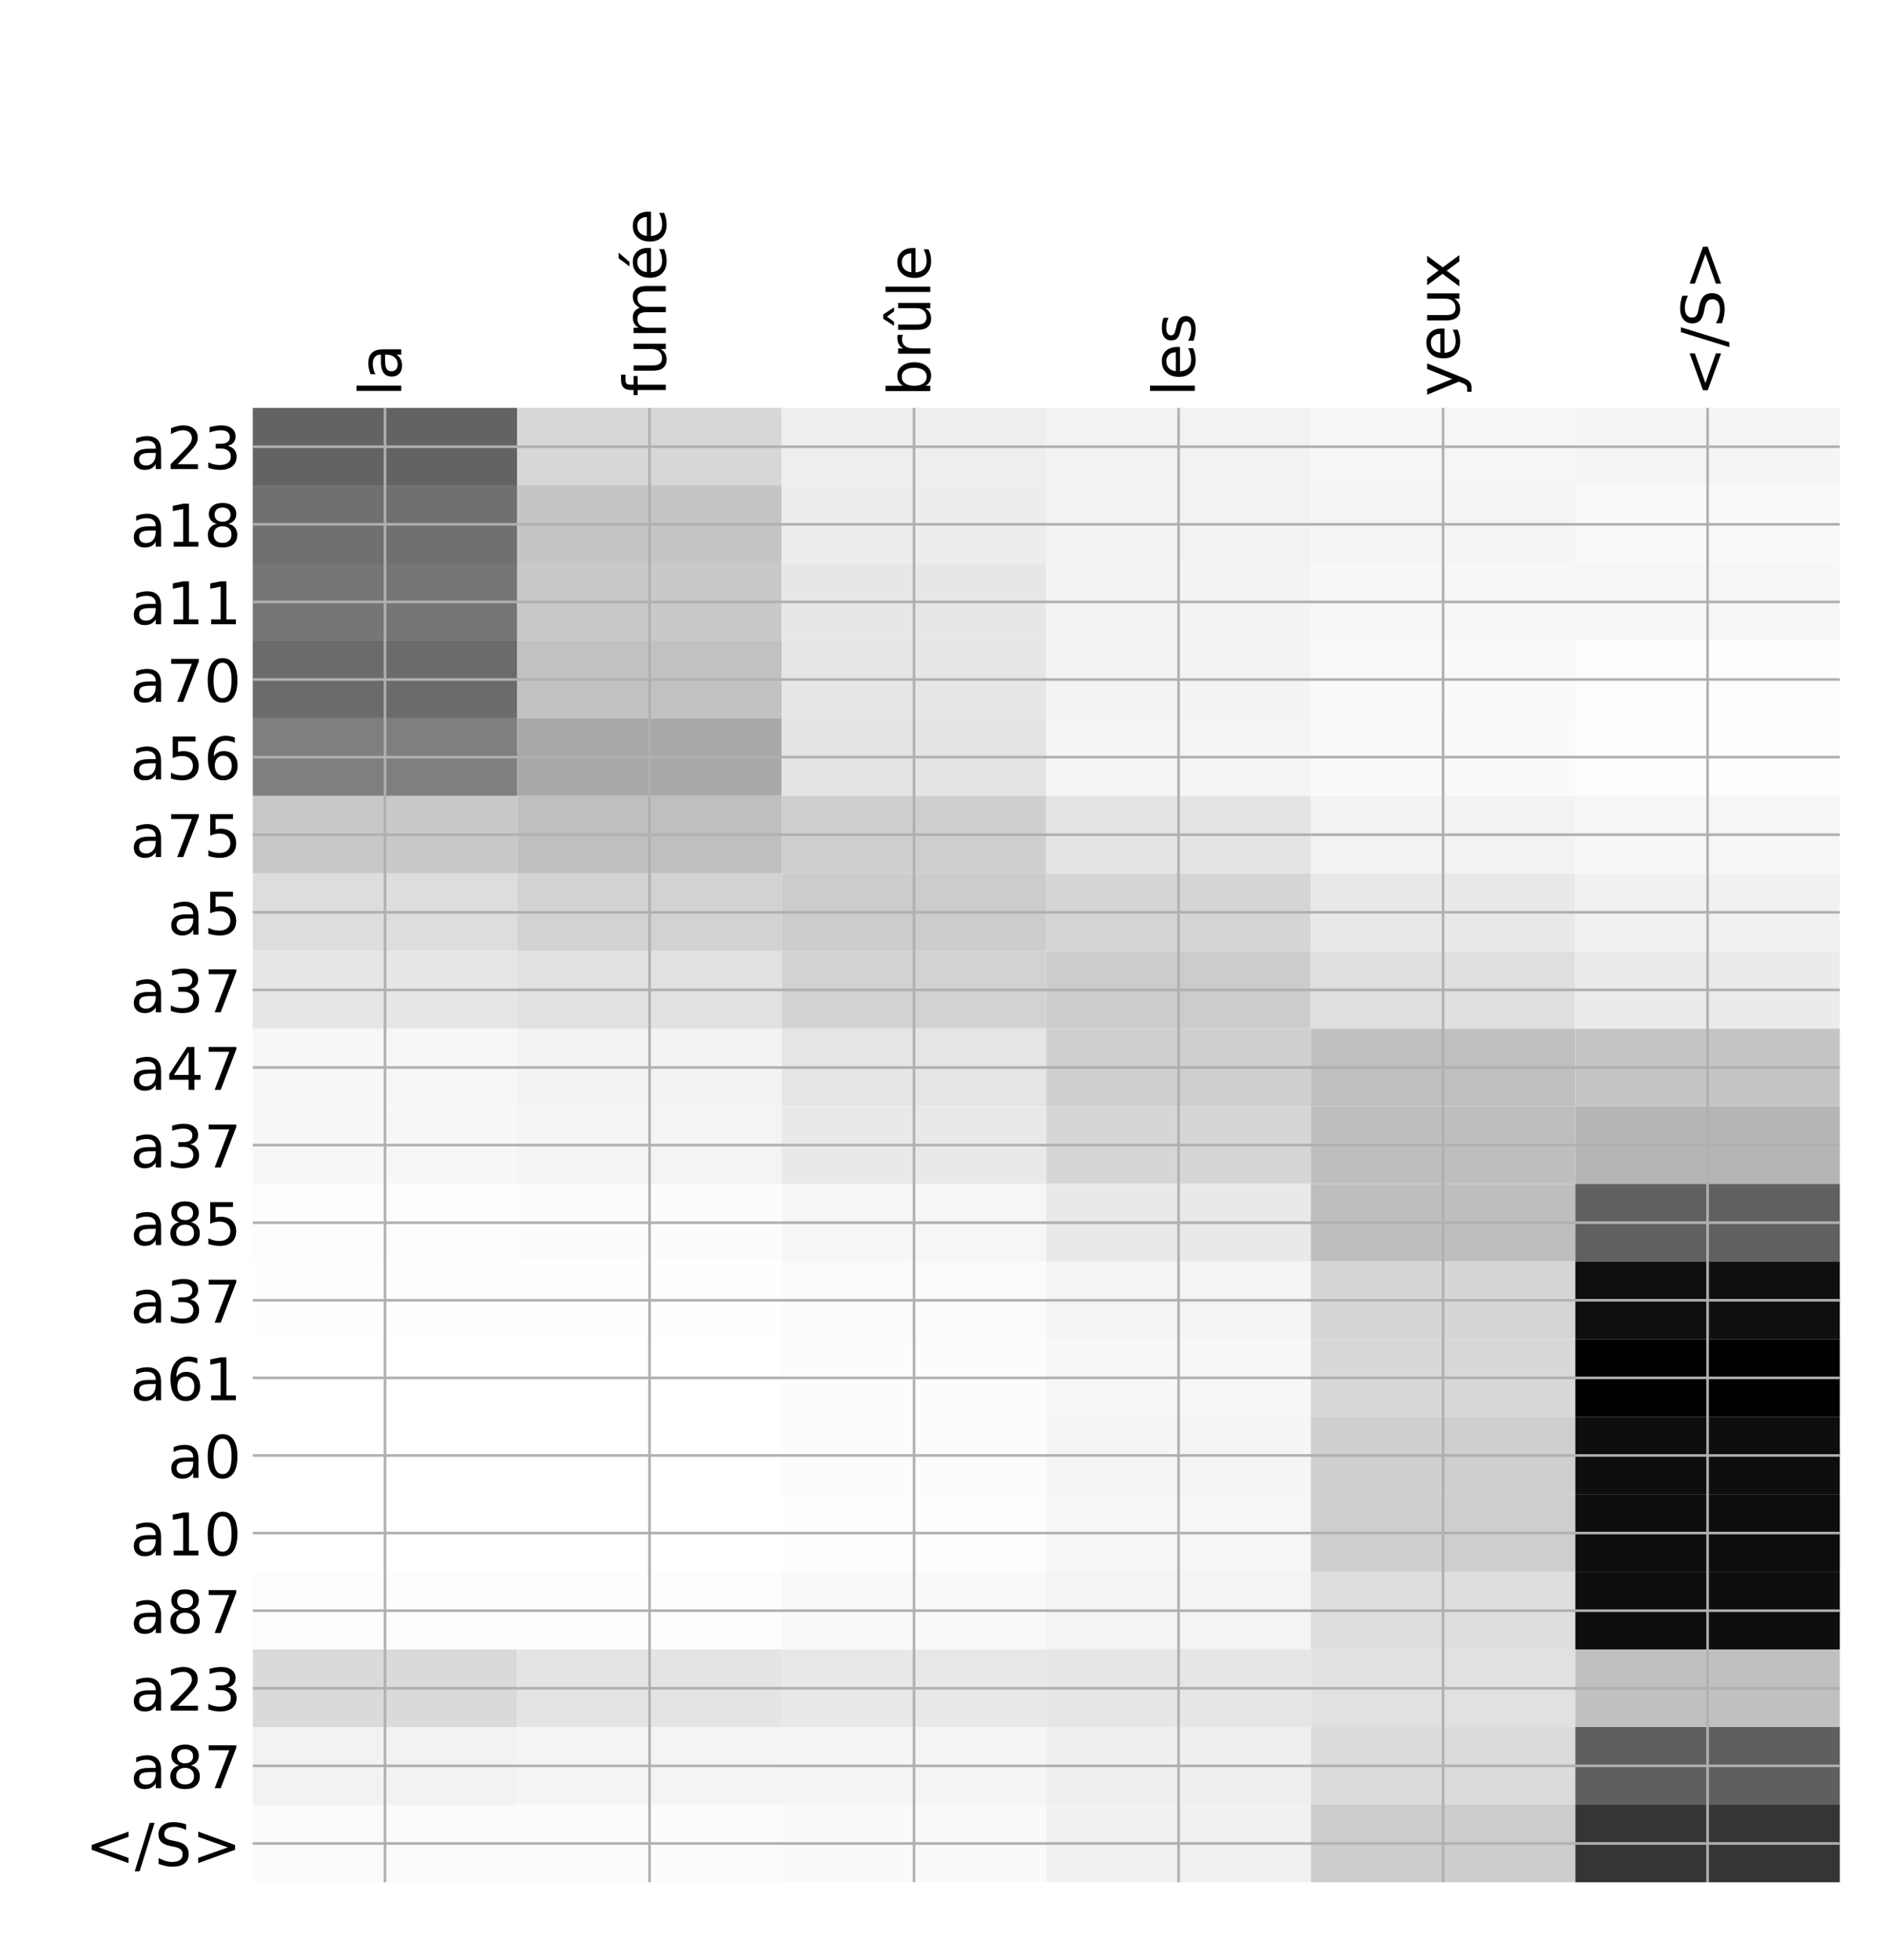 <?xml version="1.0" encoding="utf-8" standalone="no"?>
<!DOCTYPE svg PUBLIC "-//W3C//DTD SVG 1.1//EN"
  "http://www.w3.org/Graphics/SVG/1.1/DTD/svg11.dtd">
<!-- Created with matplotlib (http://matplotlib.org/) -->
<svg height="599pt" version="1.1" viewBox="0 0 576 599" width="576pt" xmlns="http://www.w3.org/2000/svg" xmlns:xlink="http://www.w3.org/1999/xlink">
 <defs>
  <style type="text/css">
*{stroke-linecap:butt;stroke-linejoin:round;}
  </style>
 </defs>
 <g id="figure_1">
  <g id="patch_1">
   <path d="M 0 600 
L 576 600 
L 576 0 
L 0 0 
z
" style="fill:#ffffff;"/>
  </g>
  <g id="axes_1">
   <g id="PolyCollection_1">
    <path clip-path="url(#pf10aac9d7b)" d="M 77.275 124.67 
L 77.275 148.387 
L 158.146 148.387 
L 158.146 124.67 
L 77.275 124.67 
z
" style="fill:#636363;"/>
    <path clip-path="url(#pf10aac9d7b)" d="M 158.146 124.67 
L 158.146 148.387 
L 239.017 148.387 
L 239.017 124.67 
L 158.146 124.67 
z
" style="fill:#d7d7d7;"/>
    <path clip-path="url(#pf10aac9d7b)" d="M 239.017 124.67 
L 239.017 148.387 
L 319.887 148.387 
L 319.887 124.67 
L 239.017 124.67 
z
" style="fill:#eeeeee;"/>
    <path clip-path="url(#pf10aac9d7b)" d="M 319.887 124.67 
L 319.887 148.387 
L 400.758 148.387 
L 400.758 124.67 
L 319.887 124.67 
z
" style="fill:#f2f2f2;"/>
    <path clip-path="url(#pf10aac9d7b)" d="M 400.758 124.67 
L 400.758 148.387 
L 481.629 148.387 
L 481.629 124.67 
L 400.758 124.67 
z
" style="fill:#f6f6f6;"/>
    <path clip-path="url(#pf10aac9d7b)" d="M 481.629 124.67 
L 481.629 148.387 
L 562.5 148.387 
L 562.5 124.67 
L 481.629 124.67 
z
" style="fill:#f5f5f5;"/>
    <path clip-path="url(#pf10aac9d7b)" d="M 77.275 148.387 
L 77.275 172.103 
L 158.146 172.103 
L 158.146 148.387 
L 77.275 148.387 
z
" style="fill:#707070;"/>
    <path clip-path="url(#pf10aac9d7b)" d="M 158.146 148.387 
L 158.146 172.103 
L 239.017 172.103 
L 239.017 148.387 
L 158.146 148.387 
z
" style="fill:#c5c5c5;"/>
    <path clip-path="url(#pf10aac9d7b)" d="M 239.017 148.387 
L 239.017 172.103 
L 319.887 172.103 
L 319.887 148.387 
L 239.017 148.387 
z
" style="fill:#ededed;"/>
    <path clip-path="url(#pf10aac9d7b)" d="M 319.887 148.387 
L 319.887 172.103 
L 400.758 172.103 
L 400.758 148.387 
L 319.887 148.387 
z
" style="fill:#f2f2f2;"/>
    <path clip-path="url(#pf10aac9d7b)" d="M 400.758 148.387 
L 400.758 172.103 
L 481.629 172.103 
L 481.629 148.387 
L 400.758 148.387 
z
" style="fill:#f5f5f5;"/>
    <path clip-path="url(#pf10aac9d7b)" d="M 481.629 148.387 
L 481.629 172.103 
L 562.5 172.103 
L 562.5 148.387 
L 481.629 148.387 
z
" style="fill:#f9f9f9;"/>
    <path clip-path="url(#pf10aac9d7b)" d="M 77.275 172.103 
L 77.275 195.82 
L 158.146 195.82 
L 158.146 172.103 
L 77.275 172.103 
z
" style="fill:#767676;"/>
    <path clip-path="url(#pf10aac9d7b)" d="M 158.146 172.103 
L 158.146 195.82 
L 239.017 195.82 
L 239.017 172.103 
L 158.146 172.103 
z
" style="fill:#c9c9c9;"/>
    <path clip-path="url(#pf10aac9d7b)" d="M 239.017 172.103 
L 239.017 195.82 
L 319.887 195.82 
L 319.887 172.103 
L 239.017 172.103 
z
" style="fill:#e7e7e7;"/>
    <path clip-path="url(#pf10aac9d7b)" d="M 319.887 172.103 
L 319.887 195.82 
L 400.758 195.82 
L 400.758 172.103 
L 319.887 172.103 
z
" style="fill:#f3f3f3;"/>
    <path clip-path="url(#pf10aac9d7b)" d="M 400.758 172.103 
L 400.758 195.82 
L 481.629 195.82 
L 481.629 172.103 
L 400.758 172.103 
z
" style="fill:#f7f7f7;"/>
    <path clip-path="url(#pf10aac9d7b)" d="M 481.629 172.103 
L 481.629 195.82 
L 562.5 195.82 
L 562.5 172.103 
L 481.629 172.103 
z
" style="fill:#f7f7f7;"/>
    <path clip-path="url(#pf10aac9d7b)" d="M 77.275 195.82 
L 77.275 219.536 
L 158.146 219.536 
L 158.146 195.82 
L 77.275 195.82 
z
" style="fill:#6b6b6b;"/>
    <path clip-path="url(#pf10aac9d7b)" d="M 158.146 195.82 
L 158.146 219.536 
L 239.017 219.536 
L 239.017 195.82 
L 158.146 195.82 
z
" style="fill:#c1c1c1;"/>
    <path clip-path="url(#pf10aac9d7b)" d="M 239.017 195.82 
L 239.017 219.536 
L 319.887 219.536 
L 319.887 195.82 
L 239.017 195.82 
z
" style="fill:#e6e6e6;"/>
    <path clip-path="url(#pf10aac9d7b)" d="M 319.887 195.82 
L 319.887 219.536 
L 400.758 219.536 
L 400.758 195.82 
L 319.887 195.82 
z
" style="fill:#f3f3f3;"/>
    <path clip-path="url(#pf10aac9d7b)" d="M 400.758 195.82 
L 400.758 219.536 
L 481.629 219.536 
L 481.629 195.82 
L 400.758 195.82 
z
" style="fill:#f9f9f9;"/>
    <path clip-path="url(#pf10aac9d7b)" d="M 481.629 195.82 
L 481.629 219.536 
L 562.5 219.536 
L 562.5 195.82 
L 481.629 195.82 
z
" style="fill:#fdfdfd;"/>
    <path clip-path="url(#pf10aac9d7b)" d="M 77.275 219.536 
L 77.275 243.252 
L 158.146 243.252 
L 158.146 219.536 
L 77.275 219.536 
z
" style="fill:#7f7f7f;"/>
    <path clip-path="url(#pf10aac9d7b)" d="M 158.146 219.536 
L 158.146 243.252 
L 239.017 243.252 
L 239.017 219.536 
L 158.146 219.536 
z
" style="fill:#a9a9a9;"/>
    <path clip-path="url(#pf10aac9d7b)" d="M 239.017 219.536 
L 239.017 243.252 
L 319.887 243.252 
L 319.887 219.536 
L 239.017 219.536 
z
" style="fill:#e4e4e4;"/>
    <path clip-path="url(#pf10aac9d7b)" d="M 319.887 219.536 
L 319.887 243.252 
L 400.758 243.252 
L 400.758 219.536 
L 319.887 219.536 
z
" style="fill:#f5f5f5;"/>
    <path clip-path="url(#pf10aac9d7b)" d="M 400.758 219.536 
L 400.758 243.252 
L 481.629 243.252 
L 481.629 219.536 
L 400.758 219.536 
z
" style="fill:#fafafa;"/>
    <path clip-path="url(#pf10aac9d7b)" d="M 481.629 219.536 
L 481.629 243.252 
L 562.5 243.252 
L 562.5 219.536 
L 481.629 219.536 
z
" style="fill:#fdfdfd;"/>
    <path clip-path="url(#pf10aac9d7b)" d="M 77.275 243.252 
L 77.275 266.969 
L 158.146 266.969 
L 158.146 243.252 
L 77.275 243.252 
z
" style="fill:#c8c8c8;"/>
    <path clip-path="url(#pf10aac9d7b)" d="M 158.146 243.252 
L 158.146 266.969 
L 239.017 266.969 
L 239.017 243.252 
L 158.146 243.252 
z
" style="fill:#bfbfbf;"/>
    <path clip-path="url(#pf10aac9d7b)" d="M 239.017 243.252 
L 239.017 266.969 
L 319.887 266.969 
L 319.887 243.252 
L 239.017 243.252 
z
" style="fill:#cfcfcf;"/>
    <path clip-path="url(#pf10aac9d7b)" d="M 319.887 243.252 
L 319.887 266.969 
L 400.758 266.969 
L 400.758 243.252 
L 319.887 243.252 
z
" style="fill:#e4e4e4;"/>
    <path clip-path="url(#pf10aac9d7b)" d="M 400.758 243.252 
L 400.758 266.969 
L 481.629 266.969 
L 481.629 243.252 
L 400.758 243.252 
z
" style="fill:#f2f2f2;"/>
    <path clip-path="url(#pf10aac9d7b)" d="M 481.629 243.252 
L 481.629 266.969 
L 562.5 266.969 
L 562.5 243.252 
L 481.629 243.252 
z
" style="fill:#f6f6f6;"/>
    <path clip-path="url(#pf10aac9d7b)" d="M 77.275 266.969 
L 77.275 290.685 
L 158.146 290.685 
L 158.146 266.969 
L 77.275 266.969 
z
" style="fill:#dddddd;"/>
    <path clip-path="url(#pf10aac9d7b)" d="M 158.146 266.969 
L 158.146 290.685 
L 239.017 290.685 
L 239.017 266.969 
L 158.146 266.969 
z
" style="fill:#d2d2d2;"/>
    <path clip-path="url(#pf10aac9d7b)" d="M 239.017 266.969 
L 239.017 290.685 
L 319.887 290.685 
L 319.887 266.969 
L 239.017 266.969 
z
" style="fill:#cccccc;"/>
    <path clip-path="url(#pf10aac9d7b)" d="M 319.887 266.969 
L 319.887 290.685 
L 400.758 290.685 
L 400.758 266.969 
L 319.887 266.969 
z
" style="fill:#d5d5d5;"/>
    <path clip-path="url(#pf10aac9d7b)" d="M 400.758 266.969 
L 400.758 290.685 
L 481.629 290.685 
L 481.629 266.969 
L 400.758 266.969 
z
" style="fill:#e9e9e9;"/>
    <path clip-path="url(#pf10aac9d7b)" d="M 481.629 266.969 
L 481.629 290.685 
L 562.5 290.685 
L 562.5 266.969 
L 481.629 266.969 
z
" style="fill:#f1f1f1;"/>
    <path clip-path="url(#pf10aac9d7b)" d="M 77.275 290.685 
L 77.275 314.402 
L 158.146 314.402 
L 158.146 290.685 
L 77.275 290.685 
z
" style="fill:#e6e6e6;"/>
    <path clip-path="url(#pf10aac9d7b)" d="M 158.146 290.685 
L 158.146 314.402 
L 239.017 314.402 
L 239.017 290.685 
L 158.146 290.685 
z
" style="fill:#e1e1e1;"/>
    <path clip-path="url(#pf10aac9d7b)" d="M 239.017 290.685 
L 239.017 314.402 
L 319.887 314.402 
L 319.887 290.685 
L 239.017 290.685 
z
" style="fill:#d2d2d2;"/>
    <path clip-path="url(#pf10aac9d7b)" d="M 319.887 290.685 
L 319.887 314.402 
L 400.758 314.402 
L 400.758 290.685 
L 319.887 290.685 
z
" style="fill:#cccccc;"/>
    <path clip-path="url(#pf10aac9d7b)" d="M 400.758 290.685 
L 400.758 314.402 
L 481.629 314.402 
L 481.629 290.685 
L 400.758 290.685 
z
" style="fill:#dfdfdf;"/>
    <path clip-path="url(#pf10aac9d7b)" d="M 481.629 290.685 
L 481.629 314.402 
L 562.5 314.402 
L 562.5 290.685 
L 481.629 290.685 
z
" style="fill:#ebebeb;"/>
    <path clip-path="url(#pf10aac9d7b)" d="M 77.275 314.402 
L 77.275 338.118 
L 158.146 338.118 
L 158.146 314.402 
L 77.275 314.402 
z
" style="fill:#f7f7f7;"/>
    <path clip-path="url(#pf10aac9d7b)" d="M 158.146 314.402 
L 158.146 338.118 
L 239.017 338.118 
L 239.017 314.402 
L 158.146 314.402 
z
" style="fill:#f3f3f3;"/>
    <path clip-path="url(#pf10aac9d7b)" d="M 239.017 314.402 
L 239.017 338.118 
L 319.887 338.118 
L 319.887 314.402 
L 239.017 314.402 
z
" style="fill:#e5e5e5;"/>
    <path clip-path="url(#pf10aac9d7b)" d="M 319.887 314.402 
L 319.887 338.118 
L 400.758 338.118 
L 400.758 314.402 
L 319.887 314.402 
z
" style="fill:#cfcfcf;"/>
    <path clip-path="url(#pf10aac9d7b)" d="M 400.758 314.402 
L 400.758 338.118 
L 481.629 338.118 
L 481.629 314.402 
L 400.758 314.402 
z
" style="fill:#bfbfbf;"/>
    <path clip-path="url(#pf10aac9d7b)" d="M 481.629 314.402 
L 481.629 338.118 
L 562.5 338.118 
L 562.5 314.402 
L 481.629 314.402 
z
" style="fill:#c5c5c5;"/>
    <path clip-path="url(#pf10aac9d7b)" d="M 77.275 338.118 
L 77.275 361.835 
L 158.146 361.835 
L 158.146 338.118 
L 77.275 338.118 
z
" style="fill:#f7f7f7;"/>
    <path clip-path="url(#pf10aac9d7b)" d="M 158.146 338.118 
L 158.146 361.835 
L 239.017 361.835 
L 239.017 338.118 
L 158.146 338.118 
z
" style="fill:#f4f4f4;"/>
    <path clip-path="url(#pf10aac9d7b)" d="M 239.017 338.118 
L 239.017 361.835 
L 319.887 361.835 
L 319.887 338.118 
L 239.017 338.118 
z
" style="fill:#e9e9e9;"/>
    <path clip-path="url(#pf10aac9d7b)" d="M 319.887 338.118 
L 319.887 361.835 
L 400.758 361.835 
L 400.758 338.118 
L 319.887 338.118 
z
" style="fill:#d6d6d6;"/>
    <path clip-path="url(#pf10aac9d7b)" d="M 400.758 338.118 
L 400.758 361.835 
L 481.629 361.835 
L 481.629 338.118 
L 400.758 338.118 
z
" style="fill:#bebebe;"/>
    <path clip-path="url(#pf10aac9d7b)" d="M 481.629 338.118 
L 481.629 361.835 
L 562.5 361.835 
L 562.5 338.118 
L 481.629 338.118 
z
" style="fill:#b5b5b5;"/>
    <path clip-path="url(#pf10aac9d7b)" d="M 77.275 361.835 
L 77.275 385.551 
L 158.146 385.551 
L 158.146 361.835 
L 77.275 361.835 
z
" style="fill:#fdfdfd;"/>
    <path clip-path="url(#pf10aac9d7b)" d="M 158.146 361.835 
L 158.146 385.551 
L 239.017 385.551 
L 239.017 361.835 
L 158.146 361.835 
z
" style="fill:#fcfcfc;"/>
    <path clip-path="url(#pf10aac9d7b)" d="M 239.017 361.835 
L 239.017 385.551 
L 319.887 385.551 
L 319.887 361.835 
L 239.017 361.835 
z
" style="fill:#f6f6f6;"/>
    <path clip-path="url(#pf10aac9d7b)" d="M 319.887 361.835 
L 319.887 385.551 
L 400.758 385.551 
L 400.758 361.835 
L 319.887 361.835 
z
" style="fill:#e9e9e9;"/>
    <path clip-path="url(#pf10aac9d7b)" d="M 400.758 361.835 
L 400.758 385.551 
L 481.629 385.551 
L 481.629 361.835 
L 400.758 361.835 
z
" style="fill:#bebebe;"/>
    <path clip-path="url(#pf10aac9d7b)" d="M 481.629 361.835 
L 481.629 385.551 
L 562.5 385.551 
L 562.5 361.835 
L 481.629 361.835 
z
" style="fill:#606060;"/>
    <path clip-path="url(#pf10aac9d7b)" d="M 77.275 385.551 
L 77.275 409.268 
L 158.146 409.268 
L 158.146 385.551 
L 77.275 385.551 
z
" style="fill:#fefefe;"/>
    <path clip-path="url(#pf10aac9d7b)" d="M 158.146 385.551 
L 158.146 409.268 
L 239.017 409.268 
L 239.017 385.551 
L 158.146 385.551 
z
" style="fill:#fefefe;"/>
    <path clip-path="url(#pf10aac9d7b)" d="M 239.017 385.551 
L 239.017 409.268 
L 319.887 409.268 
L 319.887 385.551 
L 239.017 385.551 
z
" style="fill:#fbfbfb;"/>
    <path clip-path="url(#pf10aac9d7b)" d="M 319.887 385.551 
L 319.887 409.268 
L 400.758 409.268 
L 400.758 385.551 
L 319.887 385.551 
z
" style="fill:#f4f4f4;"/>
    <path clip-path="url(#pf10aac9d7b)" d="M 400.758 385.551 
L 400.758 409.268 
L 481.629 409.268 
L 481.629 385.551 
L 400.758 385.551 
z
" style="fill:#d6d6d6;"/>
    <path clip-path="url(#pf10aac9d7b)" d="M 481.629 385.551 
L 481.629 409.268 
L 562.5 409.268 
L 562.5 385.551 
L 481.629 385.551 
z
" style="fill:#0f0f0f;"/>
    <path clip-path="url(#pf10aac9d7b)" d="M 77.275 409.268 
L 77.275 432.984 
L 158.146 432.984 
L 158.146 409.268 
L 77.275 409.268 
z
" style="fill:#ffffff;"/>
    <path clip-path="url(#pf10aac9d7b)" d="M 158.146 409.268 
L 158.146 432.984 
L 239.017 432.984 
L 239.017 409.268 
L 158.146 409.268 
z
" style="fill:#ffffff;"/>
    <path clip-path="url(#pf10aac9d7b)" d="M 239.017 409.268 
L 239.017 432.984 
L 319.887 432.984 
L 319.887 409.268 
L 239.017 409.268 
z
" style="fill:#fcfcfc;"/>
    <path clip-path="url(#pf10aac9d7b)" d="M 319.887 409.268 
L 319.887 432.984 
L 400.758 432.984 
L 400.758 409.268 
L 319.887 409.268 
z
" style="fill:#f7f7f7;"/>
    <path clip-path="url(#pf10aac9d7b)" d="M 400.758 409.268 
L 400.758 432.984 
L 481.629 432.984 
L 481.629 409.268 
L 400.758 409.268 
z
" style="fill:#d8d8d8;"/>
    <path clip-path="url(#pf10aac9d7b)" d="M 481.629 409.268 
L 481.629 432.984 
L 562.5 432.984 
L 562.5 409.268 
L 481.629 409.268 
z
"/>
    <path clip-path="url(#pf10aac9d7b)" d="M 77.275 432.984 
L 77.275 456.701 
L 158.146 456.701 
L 158.146 432.984 
L 77.275 432.984 
z
" style="fill:#ffffff;"/>
    <path clip-path="url(#pf10aac9d7b)" d="M 158.146 432.984 
L 158.146 456.701 
L 239.017 456.701 
L 239.017 432.984 
L 158.146 432.984 
z
" style="fill:#ffffff;"/>
    <path clip-path="url(#pf10aac9d7b)" d="M 239.017 432.984 
L 239.017 456.701 
L 319.887 456.701 
L 319.887 432.984 
L 239.017 432.984 
z
" style="fill:#fcfcfc;"/>
    <path clip-path="url(#pf10aac9d7b)" d="M 319.887 432.984 
L 319.887 456.701 
L 400.758 456.701 
L 400.758 432.984 
L 319.887 432.984 
z
" style="fill:#f5f5f5;"/>
    <path clip-path="url(#pf10aac9d7b)" d="M 400.758 432.984 
L 400.758 456.701 
L 481.629 456.701 
L 481.629 432.984 
L 400.758 432.984 
z
" style="fill:#cfcfcf;"/>
    <path clip-path="url(#pf10aac9d7b)" d="M 481.629 432.984 
L 481.629 456.701 
L 562.5 456.701 
L 562.5 432.984 
L 481.629 432.984 
z
" style="fill:#0e0e0e;"/>
    <path clip-path="url(#pf10aac9d7b)" d="M 77.275 456.701 
L 77.275 480.417 
L 158.146 480.417 
L 158.146 456.701 
L 77.275 456.701 
z
" style="fill:#ffffff;"/>
    <path clip-path="url(#pf10aac9d7b)" d="M 158.146 456.701 
L 158.146 480.417 
L 239.017 480.417 
L 239.017 456.701 
L 158.146 456.701 
z
" style="fill:#ffffff;"/>
    <path clip-path="url(#pf10aac9d7b)" d="M 239.017 456.701 
L 239.017 480.417 
L 319.887 480.417 
L 319.887 456.701 
L 239.017 456.701 
z
" style="fill:#fdfdfd;"/>
    <path clip-path="url(#pf10aac9d7b)" d="M 319.887 456.701 
L 319.887 480.417 
L 400.758 480.417 
L 400.758 456.701 
L 319.887 456.701 
z
" style="fill:#f6f6f6;"/>
    <path clip-path="url(#pf10aac9d7b)" d="M 400.758 456.701 
L 400.758 480.417 
L 481.629 480.417 
L 481.629 456.701 
L 400.758 456.701 
z
" style="fill:#cecece;"/>
    <path clip-path="url(#pf10aac9d7b)" d="M 481.629 456.701 
L 481.629 480.417 
L 562.5 480.417 
L 562.5 456.701 
L 481.629 456.701 
z
" style="fill:#0d0d0d;"/>
    <path clip-path="url(#pf10aac9d7b)" d="M 77.275 480.417 
L 77.275 504.134 
L 158.146 504.134 
L 158.146 480.417 
L 77.275 480.417 
z
" style="fill:#fdfdfd;"/>
    <path clip-path="url(#pf10aac9d7b)" d="M 158.146 480.417 
L 158.146 504.134 
L 239.017 504.134 
L 239.017 480.417 
L 158.146 480.417 
z
" style="fill:#fdfdfd;"/>
    <path clip-path="url(#pf10aac9d7b)" d="M 239.017 480.417 
L 239.017 504.134 
L 319.887 504.134 
L 319.887 480.417 
L 239.017 480.417 
z
" style="fill:#f9f9f9;"/>
    <path clip-path="url(#pf10aac9d7b)" d="M 319.887 480.417 
L 319.887 504.134 
L 400.758 504.134 
L 400.758 480.417 
L 319.887 480.417 
z
" style="fill:#f4f4f4;"/>
    <path clip-path="url(#pf10aac9d7b)" d="M 400.758 480.417 
L 400.758 504.134 
L 481.629 504.134 
L 481.629 480.417 
L 400.758 480.417 
z
" style="fill:#dedede;"/>
    <path clip-path="url(#pf10aac9d7b)" d="M 481.629 480.417 
L 481.629 504.134 
L 562.5 504.134 
L 562.5 480.417 
L 481.629 480.417 
z
" style="fill:#0e0e0e;"/>
    <path clip-path="url(#pf10aac9d7b)" d="M 77.275 504.134 
L 77.275 527.85 
L 158.146 527.85 
L 158.146 504.134 
L 77.275 504.134 
z
" style="fill:#dadada;"/>
    <path clip-path="url(#pf10aac9d7b)" d="M 158.146 504.134 
L 158.146 527.85 
L 239.017 527.85 
L 239.017 504.134 
L 158.146 504.134 
z
" style="fill:#e4e4e4;"/>
    <path clip-path="url(#pf10aac9d7b)" d="M 239.017 504.134 
L 239.017 527.85 
L 319.887 527.85 
L 319.887 504.134 
L 239.017 504.134 
z
" style="fill:#e8e8e8;"/>
    <path clip-path="url(#pf10aac9d7b)" d="M 319.887 504.134 
L 319.887 527.85 
L 400.758 527.85 
L 400.758 504.134 
L 319.887 504.134 
z
" style="fill:#e6e6e6;"/>
    <path clip-path="url(#pf10aac9d7b)" d="M 400.758 504.134 
L 400.758 527.85 
L 481.629 527.85 
L 481.629 504.134 
L 400.758 504.134 
z
" style="fill:#e1e1e1;"/>
    <path clip-path="url(#pf10aac9d7b)" d="M 481.629 504.134 
L 481.629 527.85 
L 562.5 527.85 
L 562.5 504.134 
L 481.629 504.134 
z
" style="fill:#c0c0c0;"/>
    <path clip-path="url(#pf10aac9d7b)" d="M 77.275 527.85 
L 77.275 551.566 
L 158.146 551.566 
L 158.146 527.85 
L 77.275 527.85 
z
" style="fill:#f2f2f2;"/>
    <path clip-path="url(#pf10aac9d7b)" d="M 158.146 527.85 
L 158.146 551.566 
L 239.017 551.566 
L 239.017 527.85 
L 158.146 527.85 
z
" style="fill:#f4f4f4;"/>
    <path clip-path="url(#pf10aac9d7b)" d="M 239.017 527.85 
L 239.017 551.566 
L 319.887 551.566 
L 319.887 527.85 
L 239.017 527.85 
z
" style="fill:#f5f5f5;"/>
    <path clip-path="url(#pf10aac9d7b)" d="M 319.887 527.85 
L 319.887 551.566 
L 400.758 551.566 
L 400.758 527.85 
L 319.887 527.85 
z
" style="fill:#efefef;"/>
    <path clip-path="url(#pf10aac9d7b)" d="M 400.758 527.85 
L 400.758 551.566 
L 481.629 551.566 
L 481.629 527.85 
L 400.758 527.85 
z
" style="fill:#dbdbdb;"/>
    <path clip-path="url(#pf10aac9d7b)" d="M 481.629 527.85 
L 481.629 551.566 
L 562.5 551.566 
L 562.5 527.85 
L 481.629 527.85 
z
" style="fill:#5f5f5f;"/>
    <path clip-path="url(#pf10aac9d7b)" d="M 77.275 551.566 
L 77.275 575.283 
L 158.146 575.283 
L 158.146 551.566 
L 77.275 551.566 
z
" style="fill:#fbfbfb;"/>
    <path clip-path="url(#pf10aac9d7b)" d="M 158.146 551.566 
L 158.146 575.283 
L 239.017 575.283 
L 239.017 551.566 
L 158.146 551.566 
z
" style="fill:#fcfcfc;"/>
    <path clip-path="url(#pf10aac9d7b)" d="M 239.017 551.566 
L 239.017 575.283 
L 319.887 575.283 
L 319.887 551.566 
L 239.017 551.566 
z
" style="fill:#fafafa;"/>
    <path clip-path="url(#pf10aac9d7b)" d="M 319.887 551.566 
L 319.887 575.283 
L 400.758 575.283 
L 400.758 551.566 
L 319.887 551.566 
z
" style="fill:#f1f1f1;"/>
    <path clip-path="url(#pf10aac9d7b)" d="M 400.758 551.566 
L 400.758 575.283 
L 481.629 575.283 
L 481.629 551.566 
L 400.758 551.566 
z
" style="fill:#cdcdcd;"/>
    <path clip-path="url(#pf10aac9d7b)" d="M 481.629 551.566 
L 481.629 575.283 
L 562.5 575.283 
L 562.5 551.566 
L 481.629 551.566 
z
" style="fill:#353535;"/>
   </g>
   <g id="matplotlib.axis_1">
    <g id="xtick_1">
     <g id="line2d_1">
      <path clip-path="url(#pf10aac9d7b)" d="M 117.71 575.283 
L 117.71 124.67 
" style="fill:none;stroke:#b0b0b0;stroke-linecap:square;stroke-width:0.8;"/>
     </g>
     <g id="line2d_2"/>
     <g id="text_1">
      <!-- la -->
      <defs>
       <path d="M 9.422 75.984 
L 18.406 75.984 
L 18.406 0 
L 9.422 0 
z
" id="DejaVuSans-6c"/>
       <path d="M 34.281 27.484 
Q 23.391 27.484 19.188 25 
Q 14.984 22.516 14.984 16.5 
Q 14.984 11.719 18.141 8.906 
Q 21.297 6.109 26.703 6.109 
Q 34.188 6.109 38.703 11.406 
Q 43.219 16.703 43.219 25.484 
L 43.219 27.484 
z
M 52.203 31.203 
L 52.203 0 
L 43.219 0 
L 43.219 8.297 
Q 40.141 3.328 35.547 0.953 
Q 30.953 -1.422 24.312 -1.422 
Q 15.922 -1.422 10.953 3.297 
Q 6 8.016 6 15.922 
Q 6 25.141 12.172 29.828 
Q 18.359 34.516 30.609 34.516 
L 43.219 34.516 
L 43.219 35.406 
Q 43.219 41.609 39.141 45 
Q 35.062 48.391 27.688 48.391 
Q 23 48.391 18.547 47.266 
Q 14.109 46.141 10.016 43.891 
L 10.016 52.203 
Q 14.938 54.109 19.578 55.047 
Q 24.219 56 28.609 56 
Q 40.484 56 46.344 49.844 
Q 52.203 43.703 52.203 31.203 
z
" id="DejaVuSans-61"/>
      </defs>
      <g transform="translate(122.677 121.17)rotate(-90)scale(0.18 -0.18)">
       <use xlink:href="#DejaVuSans-6c"/>
       <use x="27.783" xlink:href="#DejaVuSans-61"/>
      </g>
     </g>
    </g>
    <g id="xtick_2">
     <g id="line2d_3">
      <path clip-path="url(#pf10aac9d7b)" d="M 198.581 575.283 
L 198.581 124.67 
" style="fill:none;stroke:#b0b0b0;stroke-linecap:square;stroke-width:0.8;"/>
     </g>
     <g id="line2d_4"/>
     <g id="text_2">
      <!-- fumée -->
      <defs>
       <path d="M 37.109 75.984 
L 37.109 68.5 
L 28.516 68.5 
Q 23.688 68.5 21.797 66.547 
Q 19.922 64.594 19.922 59.516 
L 19.922 54.688 
L 34.719 54.688 
L 34.719 47.703 
L 19.922 47.703 
L 19.922 0 
L 10.891 0 
L 10.891 47.703 
L 2.297 47.703 
L 2.297 54.688 
L 10.891 54.688 
L 10.891 58.5 
Q 10.891 67.625 15.141 71.797 
Q 19.391 75.984 28.609 75.984 
z
" id="DejaVuSans-66"/>
       <path d="M 8.5 21.578 
L 8.5 54.688 
L 17.484 54.688 
L 17.484 21.922 
Q 17.484 14.156 20.5 10.266 
Q 23.531 6.391 29.594 6.391 
Q 36.859 6.391 41.078 11.031 
Q 45.312 15.672 45.312 23.688 
L 45.312 54.688 
L 54.297 54.688 
L 54.297 0 
L 45.312 0 
L 45.312 8.406 
Q 42.047 3.422 37.719 1 
Q 33.406 -1.422 27.688 -1.422 
Q 18.266 -1.422 13.375 4.438 
Q 8.5 10.297 8.5 21.578 
z
M 31.109 56 
z
" id="DejaVuSans-75"/>
       <path d="M 52 44.188 
Q 55.375 50.25 60.062 53.125 
Q 64.75 56 71.094 56 
Q 79.641 56 84.281 50.016 
Q 88.922 44.047 88.922 33.016 
L 88.922 0 
L 79.891 0 
L 79.891 32.719 
Q 79.891 40.578 77.094 44.375 
Q 74.312 48.188 68.609 48.188 
Q 61.625 48.188 57.562 43.547 
Q 53.516 38.922 53.516 30.906 
L 53.516 0 
L 44.484 0 
L 44.484 32.719 
Q 44.484 40.625 41.703 44.406 
Q 38.922 48.188 33.109 48.188 
Q 26.219 48.188 22.156 43.531 
Q 18.109 38.875 18.109 30.906 
L 18.109 0 
L 9.078 0 
L 9.078 54.688 
L 18.109 54.688 
L 18.109 46.188 
Q 21.188 51.219 25.484 53.609 
Q 29.781 56 35.688 56 
Q 41.656 56 45.828 52.969 
Q 50 49.953 52 44.188 
z
" id="DejaVuSans-6d"/>
       <path d="M 56.203 29.594 
L 56.203 25.203 
L 14.891 25.203 
Q 15.484 15.922 20.484 11.062 
Q 25.484 6.203 34.422 6.203 
Q 39.594 6.203 44.453 7.469 
Q 49.312 8.734 54.109 11.281 
L 54.109 2.781 
Q 49.266 0.734 44.188 -0.344 
Q 39.109 -1.422 33.891 -1.422 
Q 20.797 -1.422 13.156 6.188 
Q 5.516 13.812 5.516 26.812 
Q 5.516 40.234 12.766 48.109 
Q 20.016 56 32.328 56 
Q 43.359 56 49.781 48.891 
Q 56.203 41.797 56.203 29.594 
z
M 47.219 32.234 
Q 47.125 39.594 43.094 43.984 
Q 39.062 48.391 32.422 48.391 
Q 24.906 48.391 20.391 44.141 
Q 15.875 39.891 15.188 32.172 
z
M 38.531 79.984 
L 48.25 79.984 
L 32.344 61.625 
L 24.859 61.625 
z
" id="DejaVuSans-e9"/>
       <path d="M 56.203 29.594 
L 56.203 25.203 
L 14.891 25.203 
Q 15.484 15.922 20.484 11.062 
Q 25.484 6.203 34.422 6.203 
Q 39.594 6.203 44.453 7.469 
Q 49.312 8.734 54.109 11.281 
L 54.109 2.781 
Q 49.266 0.734 44.188 -0.344 
Q 39.109 -1.422 33.891 -1.422 
Q 20.797 -1.422 13.156 6.188 
Q 5.516 13.812 5.516 26.812 
Q 5.516 40.234 12.766 48.109 
Q 20.016 56 32.328 56 
Q 43.359 56 49.781 48.891 
Q 56.203 41.797 56.203 29.594 
z
M 47.219 32.234 
Q 47.125 39.594 43.094 43.984 
Q 39.062 48.391 32.422 48.391 
Q 24.906 48.391 20.391 44.141 
Q 15.875 39.891 15.188 32.172 
z
" id="DejaVuSans-65"/>
      </defs>
      <g transform="translate(203.548 121.17)rotate(-90)scale(0.18 -0.18)">
       <use xlink:href="#DejaVuSans-66"/>
       <use x="35.205" xlink:href="#DejaVuSans-75"/>
       <use x="98.584" xlink:href="#DejaVuSans-6d"/>
       <use x="195.996" xlink:href="#DejaVuSans-e9"/>
       <use x="257.52" xlink:href="#DejaVuSans-65"/>
      </g>
     </g>
    </g>
    <g id="xtick_3">
     <g id="line2d_5">
      <path clip-path="url(#pf10aac9d7b)" d="M 279.452 575.283 
L 279.452 124.67 
" style="fill:none;stroke:#b0b0b0;stroke-linecap:square;stroke-width:0.8;"/>
     </g>
     <g id="line2d_6"/>
     <g id="text_3">
      <!-- brûle -->
      <defs>
       <path d="M 48.688 27.297 
Q 48.688 37.203 44.609 42.844 
Q 40.531 48.484 33.406 48.484 
Q 26.266 48.484 22.188 42.844 
Q 18.109 37.203 18.109 27.297 
Q 18.109 17.391 22.188 11.75 
Q 26.266 6.109 33.406 6.109 
Q 40.531 6.109 44.609 11.75 
Q 48.688 17.391 48.688 27.297 
z
M 18.109 46.391 
Q 20.953 51.266 25.266 53.625 
Q 29.594 56 35.594 56 
Q 45.562 56 51.781 48.094 
Q 58.016 40.188 58.016 27.297 
Q 58.016 14.406 51.781 6.484 
Q 45.562 -1.422 35.594 -1.422 
Q 29.594 -1.422 25.266 0.953 
Q 20.953 3.328 18.109 8.203 
L 18.109 0 
L 9.078 0 
L 9.078 75.984 
L 18.109 75.984 
z
" id="DejaVuSans-62"/>
       <path d="M 41.109 46.297 
Q 39.594 47.172 37.812 47.578 
Q 36.031 48 33.891 48 
Q 26.266 48 22.188 43.047 
Q 18.109 38.094 18.109 28.812 
L 18.109 0 
L 9.078 0 
L 9.078 54.688 
L 18.109 54.688 
L 18.109 46.188 
Q 20.953 51.172 25.484 53.578 
Q 30.031 56 36.531 56 
Q 37.453 56 38.578 55.875 
Q 39.703 55.766 41.062 55.516 
z
" id="DejaVuSans-72"/>
       <path d="M 8.5 21.578 
L 8.5 54.688 
L 17.484 54.688 
L 17.484 21.922 
Q 17.484 14.156 20.5 10.266 
Q 23.531 6.391 29.594 6.391 
Q 36.859 6.391 41.078 11.031 
Q 45.312 15.672 45.312 23.688 
L 45.312 54.688 
L 54.297 54.688 
L 54.297 0 
L 45.312 0 
L 45.312 8.406 
Q 42.047 3.422 37.719 1 
Q 33.406 -1.422 27.688 -1.422 
Q 18.266 -1.422 13.375 4.438 
Q 8.5 10.297 8.5 21.578 
z
M 31.109 56 
z
M 27.391 79.984 
L 34.609 79.984 
L 46.578 61.625 
L 39.797 61.625 
L 31 73.578 
L 22.219 61.625 
L 15.422 61.625 
z
" id="DejaVuSans-fb"/>
      </defs>
      <g transform="translate(284.419 121.17)rotate(-90)scale(0.18 -0.18)">
       <use xlink:href="#DejaVuSans-62"/>
       <use x="63.477" xlink:href="#DejaVuSans-72"/>
       <use x="104.59" xlink:href="#DejaVuSans-fb"/>
       <use x="167.969" xlink:href="#DejaVuSans-6c"/>
       <use x="195.752" xlink:href="#DejaVuSans-65"/>
      </g>
     </g>
    </g>
    <g id="xtick_4">
     <g id="line2d_7">
      <path clip-path="url(#pf10aac9d7b)" d="M 360.323 575.283 
L 360.323 124.67 
" style="fill:none;stroke:#b0b0b0;stroke-linecap:square;stroke-width:0.8;"/>
     </g>
     <g id="line2d_8"/>
     <g id="text_4">
      <!-- les -->
      <defs>
       <path d="M 44.281 53.078 
L 44.281 44.578 
Q 40.484 46.531 36.375 47.5 
Q 32.281 48.484 27.875 48.484 
Q 21.188 48.484 17.844 46.438 
Q 14.5 44.391 14.5 40.281 
Q 14.5 37.156 16.891 35.375 
Q 19.281 33.594 26.516 31.984 
L 29.594 31.297 
Q 39.156 29.25 43.188 25.516 
Q 47.219 21.781 47.219 15.094 
Q 47.219 7.469 41.188 3.016 
Q 35.156 -1.422 24.609 -1.422 
Q 20.219 -1.422 15.453 -0.562 
Q 10.688 0.297 5.422 2 
L 5.422 11.281 
Q 10.406 8.688 15.234 7.391 
Q 20.062 6.109 24.812 6.109 
Q 31.156 6.109 34.562 8.281 
Q 37.984 10.453 37.984 14.406 
Q 37.984 18.062 35.516 20.016 
Q 33.062 21.969 24.703 23.781 
L 21.578 24.516 
Q 13.234 26.266 9.516 29.906 
Q 5.812 33.547 5.812 39.891 
Q 5.812 47.609 11.281 51.797 
Q 16.75 56 26.812 56 
Q 31.781 56 36.172 55.266 
Q 40.578 54.547 44.281 53.078 
z
" id="DejaVuSans-73"/>
      </defs>
      <g transform="translate(365.29 121.17)rotate(-90)scale(0.18 -0.18)">
       <use xlink:href="#DejaVuSans-6c"/>
       <use x="27.783" xlink:href="#DejaVuSans-65"/>
       <use x="89.307" xlink:href="#DejaVuSans-73"/>
      </g>
     </g>
    </g>
    <g id="xtick_5">
     <g id="line2d_9">
      <path clip-path="url(#pf10aac9d7b)" d="M 441.194 575.283 
L 441.194 124.67 
" style="fill:none;stroke:#b0b0b0;stroke-linecap:square;stroke-width:0.8;"/>
     </g>
     <g id="line2d_10"/>
     <g id="text_5">
      <!-- yeux -->
      <defs>
       <path d="M 32.172 -5.078 
Q 28.375 -14.844 24.75 -17.812 
Q 21.141 -20.797 15.094 -20.797 
L 7.906 -20.797 
L 7.906 -13.281 
L 13.188 -13.281 
Q 16.891 -13.281 18.938 -11.516 
Q 21 -9.766 23.484 -3.219 
L 25.094 0.875 
L 2.984 54.688 
L 12.5 54.688 
L 29.594 11.922 
L 46.688 54.688 
L 56.203 54.688 
z
" id="DejaVuSans-79"/>
       <path d="M 54.891 54.688 
L 35.109 28.078 
L 55.906 0 
L 45.312 0 
L 29.391 21.484 
L 13.484 0 
L 2.875 0 
L 24.125 28.609 
L 4.688 54.688 
L 15.281 54.688 
L 29.781 35.203 
L 44.281 54.688 
z
" id="DejaVuSans-78"/>
      </defs>
      <g transform="translate(446.161 121.17)rotate(-90)scale(0.18 -0.18)">
       <use xlink:href="#DejaVuSans-79"/>
       <use x="59.18" xlink:href="#DejaVuSans-65"/>
       <use x="120.703" xlink:href="#DejaVuSans-75"/>
       <use x="184.082" xlink:href="#DejaVuSans-78"/>
      </g>
     </g>
    </g>
    <g id="xtick_6">
     <g id="line2d_11">
      <path clip-path="url(#pf10aac9d7b)" d="M 522.065 575.283 
L 522.065 124.67 
" style="fill:none;stroke:#b0b0b0;stroke-linecap:square;stroke-width:0.8;"/>
     </g>
     <g id="line2d_12"/>
     <g id="text_6">
      <!-- &lt;/S&gt; -->
      <defs>
       <path d="M 73.188 49.219 
L 22.797 31.297 
L 73.188 13.484 
L 73.188 4.594 
L 10.594 27.297 
L 10.594 35.406 
L 73.188 58.109 
z
" id="DejaVuSans-3c"/>
       <path d="M 25.391 72.906 
L 33.688 72.906 
L 8.297 -9.281 
L 0 -9.281 
z
" id="DejaVuSans-2f"/>
       <path d="M 53.516 70.516 
L 53.516 60.891 
Q 47.906 63.578 42.922 64.891 
Q 37.938 66.219 33.297 66.219 
Q 25.25 66.219 20.875 63.094 
Q 16.5 59.969 16.5 54.203 
Q 16.5 49.359 19.406 46.891 
Q 22.312 44.438 30.422 42.922 
L 36.375 41.703 
Q 47.406 39.594 52.656 34.297 
Q 57.906 29 57.906 20.125 
Q 57.906 9.516 50.797 4.047 
Q 43.703 -1.422 29.984 -1.422 
Q 24.812 -1.422 18.969 -0.25 
Q 13.141 0.922 6.891 3.219 
L 6.891 13.375 
Q 12.891 10.016 18.656 8.297 
Q 24.422 6.594 29.984 6.594 
Q 38.422 6.594 43.016 9.906 
Q 47.609 13.234 47.609 19.391 
Q 47.609 24.75 44.312 27.781 
Q 41.016 30.812 33.5 32.328 
L 27.484 33.5 
Q 16.453 35.688 11.516 40.375 
Q 6.594 45.062 6.594 53.422 
Q 6.594 63.094 13.406 68.656 
Q 20.219 74.219 32.172 74.219 
Q 37.312 74.219 42.625 73.281 
Q 47.953 72.359 53.516 70.516 
z
" id="DejaVuSans-53"/>
       <path d="M 10.594 49.219 
L 10.594 58.109 
L 73.188 35.406 
L 73.188 27.297 
L 10.594 4.594 
L 10.594 13.484 
L 60.891 31.297 
z
" id="DejaVuSans-3e"/>
      </defs>
      <g transform="translate(527.031 121.17)rotate(-90)scale(0.18 -0.18)">
       <use xlink:href="#DejaVuSans-3c"/>
       <use x="83.789" xlink:href="#DejaVuSans-2f"/>
       <use x="117.48" xlink:href="#DejaVuSans-53"/>
       <use x="180.957" xlink:href="#DejaVuSans-3e"/>
      </g>
     </g>
    </g>
   </g>
   <g id="matplotlib.axis_2">
    <g id="ytick_1">
     <g id="line2d_13">
      <path clip-path="url(#pf10aac9d7b)" d="M 77.275 136.528 
L 562.5 136.528 
" style="fill:none;stroke:#b0b0b0;stroke-linecap:square;stroke-width:0.8;"/>
     </g>
     <g id="line2d_14"/>
     <g id="text_7">
      <!-- a23 -->
      <defs>
       <path d="M 19.188 8.297 
L 53.609 8.297 
L 53.609 0 
L 7.328 0 
L 7.328 8.297 
Q 12.938 14.109 22.625 23.891 
Q 32.328 33.688 34.812 36.531 
Q 39.547 41.844 41.422 45.531 
Q 43.312 49.219 43.312 52.781 
Q 43.312 58.594 39.234 62.25 
Q 35.156 65.922 28.609 65.922 
Q 23.969 65.922 18.812 64.312 
Q 13.672 62.703 7.812 59.422 
L 7.812 69.391 
Q 13.766 71.781 18.938 73 
Q 24.125 74.219 28.422 74.219 
Q 39.75 74.219 46.484 68.547 
Q 53.219 62.891 53.219 53.422 
Q 53.219 48.922 51.531 44.891 
Q 49.859 40.875 45.406 35.406 
Q 44.188 33.984 37.641 27.219 
Q 31.109 20.453 19.188 8.297 
z
" id="DejaVuSans-32"/>
       <path d="M 40.578 39.312 
Q 47.656 37.797 51.625 33 
Q 55.609 28.219 55.609 21.188 
Q 55.609 10.406 48.188 4.484 
Q 40.766 -1.422 27.094 -1.422 
Q 22.516 -1.422 17.656 -0.516 
Q 12.797 0.391 7.625 2.203 
L 7.625 11.719 
Q 11.719 9.328 16.594 8.109 
Q 21.484 6.891 26.812 6.891 
Q 36.078 6.891 40.938 10.547 
Q 45.797 14.203 45.797 21.188 
Q 45.797 27.641 41.281 31.266 
Q 36.766 34.906 28.719 34.906 
L 20.219 34.906 
L 20.219 43.016 
L 29.109 43.016 
Q 36.375 43.016 40.234 45.922 
Q 44.094 48.828 44.094 54.297 
Q 44.094 59.906 40.109 62.906 
Q 36.141 65.922 28.719 65.922 
Q 24.656 65.922 20.016 65.031 
Q 15.375 64.156 9.812 62.312 
L 9.812 71.094 
Q 15.438 72.656 20.344 73.438 
Q 25.25 74.219 29.594 74.219 
Q 40.828 74.219 47.359 69.109 
Q 53.906 64.016 53.906 55.328 
Q 53.906 49.266 50.438 45.094 
Q 46.969 40.922 40.578 39.312 
z
" id="DejaVuSans-33"/>
      </defs>
      <g transform="translate(39.839 143.367)scale(0.18 -0.18)">
       <use xlink:href="#DejaVuSans-61"/>
       <use x="61.279" xlink:href="#DejaVuSans-32"/>
       <use x="124.902" xlink:href="#DejaVuSans-33"/>
      </g>
     </g>
    </g>
    <g id="ytick_2">
     <g id="line2d_15">
      <path clip-path="url(#pf10aac9d7b)" d="M 77.275 160.245 
L 562.5 160.245 
" style="fill:none;stroke:#b0b0b0;stroke-linecap:square;stroke-width:0.8;"/>
     </g>
     <g id="line2d_16"/>
     <g id="text_8">
      <!-- a18 -->
      <defs>
       <path d="M 12.406 8.297 
L 28.516 8.297 
L 28.516 63.922 
L 10.984 60.406 
L 10.984 69.391 
L 28.422 72.906 
L 38.281 72.906 
L 38.281 8.297 
L 54.391 8.297 
L 54.391 0 
L 12.406 0 
z
" id="DejaVuSans-31"/>
       <path d="M 31.781 34.625 
Q 24.75 34.625 20.719 30.859 
Q 16.703 27.094 16.703 20.516 
Q 16.703 13.922 20.719 10.156 
Q 24.75 6.391 31.781 6.391 
Q 38.812 6.391 42.859 10.172 
Q 46.922 13.969 46.922 20.516 
Q 46.922 27.094 42.891 30.859 
Q 38.875 34.625 31.781 34.625 
z
M 21.922 38.812 
Q 15.578 40.375 12.031 44.719 
Q 8.5 49.078 8.5 55.328 
Q 8.5 64.062 14.719 69.141 
Q 20.953 74.219 31.781 74.219 
Q 42.672 74.219 48.875 69.141 
Q 55.078 64.062 55.078 55.328 
Q 55.078 49.078 51.531 44.719 
Q 48 40.375 41.703 38.812 
Q 48.828 37.156 52.797 32.312 
Q 56.781 27.484 56.781 20.516 
Q 56.781 9.906 50.312 4.234 
Q 43.844 -1.422 31.781 -1.422 
Q 19.734 -1.422 13.25 4.234 
Q 6.781 9.906 6.781 20.516 
Q 6.781 27.484 10.781 32.312 
Q 14.797 37.156 21.922 38.812 
z
M 18.312 54.391 
Q 18.312 48.734 21.844 45.562 
Q 25.391 42.391 31.781 42.391 
Q 38.141 42.391 41.719 45.562 
Q 45.312 48.734 45.312 54.391 
Q 45.312 60.062 41.719 63.234 
Q 38.141 66.406 31.781 66.406 
Q 25.391 66.406 21.844 63.234 
Q 18.312 60.062 18.312 54.391 
z
" id="DejaVuSans-38"/>
      </defs>
      <g transform="translate(39.839 167.083)scale(0.18 -0.18)">
       <use xlink:href="#DejaVuSans-61"/>
       <use x="61.279" xlink:href="#DejaVuSans-31"/>
       <use x="124.902" xlink:href="#DejaVuSans-38"/>
      </g>
     </g>
    </g>
    <g id="ytick_3">
     <g id="line2d_17">
      <path clip-path="url(#pf10aac9d7b)" d="M 77.275 183.961 
L 562.5 183.961 
" style="fill:none;stroke:#b0b0b0;stroke-linecap:square;stroke-width:0.8;"/>
     </g>
     <g id="line2d_18"/>
     <g id="text_9">
      <!-- a11 -->
      <g transform="translate(39.839 190.8)scale(0.18 -0.18)">
       <use xlink:href="#DejaVuSans-61"/>
       <use x="61.279" xlink:href="#DejaVuSans-31"/>
       <use x="124.902" xlink:href="#DejaVuSans-31"/>
      </g>
     </g>
    </g>
    <g id="ytick_4">
     <g id="line2d_19">
      <path clip-path="url(#pf10aac9d7b)" d="M 77.275 207.678 
L 562.5 207.678 
" style="fill:none;stroke:#b0b0b0;stroke-linecap:square;stroke-width:0.8;"/>
     </g>
     <g id="line2d_20"/>
     <g id="text_10">
      <!-- a70 -->
      <defs>
       <path d="M 8.203 72.906 
L 55.078 72.906 
L 55.078 68.703 
L 28.609 0 
L 18.312 0 
L 43.219 64.594 
L 8.203 64.594 
z
" id="DejaVuSans-37"/>
       <path d="M 31.781 66.406 
Q 24.172 66.406 20.328 58.906 
Q 16.5 51.422 16.5 36.375 
Q 16.5 21.391 20.328 13.891 
Q 24.172 6.391 31.781 6.391 
Q 39.453 6.391 43.281 13.891 
Q 47.125 21.391 47.125 36.375 
Q 47.125 51.422 43.281 58.906 
Q 39.453 66.406 31.781 66.406 
z
M 31.781 74.219 
Q 44.047 74.219 50.516 64.516 
Q 56.984 54.828 56.984 36.375 
Q 56.984 17.969 50.516 8.266 
Q 44.047 -1.422 31.781 -1.422 
Q 19.531 -1.422 13.062 8.266 
Q 6.594 17.969 6.594 36.375 
Q 6.594 54.828 13.062 64.516 
Q 19.531 74.219 31.781 74.219 
z
" id="DejaVuSans-30"/>
      </defs>
      <g transform="translate(39.839 214.516)scale(0.18 -0.18)">
       <use xlink:href="#DejaVuSans-61"/>
       <use x="61.279" xlink:href="#DejaVuSans-37"/>
       <use x="124.902" xlink:href="#DejaVuSans-30"/>
      </g>
     </g>
    </g>
    <g id="ytick_5">
     <g id="line2d_21">
      <path clip-path="url(#pf10aac9d7b)" d="M 77.275 231.394 
L 562.5 231.394 
" style="fill:none;stroke:#b0b0b0;stroke-linecap:square;stroke-width:0.8;"/>
     </g>
     <g id="line2d_22"/>
     <g id="text_11">
      <!-- a56 -->
      <defs>
       <path d="M 10.797 72.906 
L 49.516 72.906 
L 49.516 64.594 
L 19.828 64.594 
L 19.828 46.734 
Q 21.969 47.469 24.109 47.828 
Q 26.266 48.188 28.422 48.188 
Q 40.625 48.188 47.75 41.5 
Q 54.891 34.812 54.891 23.391 
Q 54.891 11.625 47.562 5.094 
Q 40.234 -1.422 26.906 -1.422 
Q 22.312 -1.422 17.547 -0.641 
Q 12.797 0.141 7.719 1.703 
L 7.719 11.625 
Q 12.109 9.234 16.797 8.062 
Q 21.484 6.891 26.703 6.891 
Q 35.156 6.891 40.078 11.328 
Q 45.016 15.766 45.016 23.391 
Q 45.016 31 40.078 35.438 
Q 35.156 39.891 26.703 39.891 
Q 22.75 39.891 18.812 39.016 
Q 14.891 38.141 10.797 36.281 
z
" id="DejaVuSans-35"/>
       <path d="M 33.016 40.375 
Q 26.375 40.375 22.484 35.828 
Q 18.609 31.297 18.609 23.391 
Q 18.609 15.531 22.484 10.953 
Q 26.375 6.391 33.016 6.391 
Q 39.656 6.391 43.531 10.953 
Q 47.406 15.531 47.406 23.391 
Q 47.406 31.297 43.531 35.828 
Q 39.656 40.375 33.016 40.375 
z
M 52.594 71.297 
L 52.594 62.312 
Q 48.875 64.062 45.094 64.984 
Q 41.312 65.922 37.594 65.922 
Q 27.828 65.922 22.672 59.328 
Q 17.531 52.734 16.797 39.406 
Q 19.672 43.656 24.016 45.922 
Q 28.375 48.188 33.594 48.188 
Q 44.578 48.188 50.953 41.516 
Q 57.328 34.859 57.328 23.391 
Q 57.328 12.156 50.688 5.359 
Q 44.047 -1.422 33.016 -1.422 
Q 20.359 -1.422 13.672 8.266 
Q 6.984 17.969 6.984 36.375 
Q 6.984 53.656 15.188 63.938 
Q 23.391 74.219 37.203 74.219 
Q 40.922 74.219 44.703 73.484 
Q 48.484 72.75 52.594 71.297 
z
" id="DejaVuSans-36"/>
      </defs>
      <g transform="translate(39.839 238.233)scale(0.18 -0.18)">
       <use xlink:href="#DejaVuSans-61"/>
       <use x="61.279" xlink:href="#DejaVuSans-35"/>
       <use x="124.902" xlink:href="#DejaVuSans-36"/>
      </g>
     </g>
    </g>
    <g id="ytick_6">
     <g id="line2d_23">
      <path clip-path="url(#pf10aac9d7b)" d="M 77.275 255.111 
L 562.5 255.111 
" style="fill:none;stroke:#b0b0b0;stroke-linecap:square;stroke-width:0.8;"/>
     </g>
     <g id="line2d_24"/>
     <g id="text_12">
      <!-- a75 -->
      <g transform="translate(39.839 261.949)scale(0.18 -0.18)">
       <use xlink:href="#DejaVuSans-61"/>
       <use x="61.279" xlink:href="#DejaVuSans-37"/>
       <use x="124.902" xlink:href="#DejaVuSans-35"/>
      </g>
     </g>
    </g>
    <g id="ytick_7">
     <g id="line2d_25">
      <path clip-path="url(#pf10aac9d7b)" d="M 77.275 278.827 
L 562.5 278.827 
" style="fill:none;stroke:#b0b0b0;stroke-linecap:square;stroke-width:0.8;"/>
     </g>
     <g id="line2d_26"/>
     <g id="text_13">
      <!-- a5 -->
      <g transform="translate(51.292 285.666)scale(0.18 -0.18)">
       <use xlink:href="#DejaVuSans-61"/>
       <use x="61.279" xlink:href="#DejaVuSans-35"/>
      </g>
     </g>
    </g>
    <g id="ytick_8">
     <g id="line2d_27">
      <path clip-path="url(#pf10aac9d7b)" d="M 77.275 302.544 
L 562.5 302.544 
" style="fill:none;stroke:#b0b0b0;stroke-linecap:square;stroke-width:0.8;"/>
     </g>
     <g id="line2d_28"/>
     <g id="text_14">
      <!-- a37 -->
      <g transform="translate(39.839 309.382)scale(0.18 -0.18)">
       <use xlink:href="#DejaVuSans-61"/>
       <use x="61.279" xlink:href="#DejaVuSans-33"/>
       <use x="124.902" xlink:href="#DejaVuSans-37"/>
      </g>
     </g>
    </g>
    <g id="ytick_9">
     <g id="line2d_29">
      <path clip-path="url(#pf10aac9d7b)" d="M 77.275 326.26 
L 562.5 326.26 
" style="fill:none;stroke:#b0b0b0;stroke-linecap:square;stroke-width:0.8;"/>
     </g>
     <g id="line2d_30"/>
     <g id="text_15">
      <!-- a47 -->
      <defs>
       <path d="M 37.797 64.312 
L 12.891 25.391 
L 37.797 25.391 
z
M 35.203 72.906 
L 47.609 72.906 
L 47.609 25.391 
L 58.016 25.391 
L 58.016 17.188 
L 47.609 17.188 
L 47.609 0 
L 37.797 0 
L 37.797 17.188 
L 4.891 17.188 
L 4.891 26.703 
z
" id="DejaVuSans-34"/>
      </defs>
      <g transform="translate(39.839 333.099)scale(0.18 -0.18)">
       <use xlink:href="#DejaVuSans-61"/>
       <use x="61.279" xlink:href="#DejaVuSans-34"/>
       <use x="124.902" xlink:href="#DejaVuSans-37"/>
      </g>
     </g>
    </g>
    <g id="ytick_10">
     <g id="line2d_31">
      <path clip-path="url(#pf10aac9d7b)" d="M 77.275 349.977 
L 562.5 349.977 
" style="fill:none;stroke:#b0b0b0;stroke-linecap:square;stroke-width:0.8;"/>
     </g>
     <g id="line2d_32"/>
     <g id="text_16">
      <!-- a37 -->
      <g transform="translate(39.839 356.815)scale(0.18 -0.18)">
       <use xlink:href="#DejaVuSans-61"/>
       <use x="61.279" xlink:href="#DejaVuSans-33"/>
       <use x="124.902" xlink:href="#DejaVuSans-37"/>
      </g>
     </g>
    </g>
    <g id="ytick_11">
     <g id="line2d_33">
      <path clip-path="url(#pf10aac9d7b)" d="M 77.275 373.693 
L 562.5 373.693 
" style="fill:none;stroke:#b0b0b0;stroke-linecap:square;stroke-width:0.8;"/>
     </g>
     <g id="line2d_34"/>
     <g id="text_17">
      <!-- a85 -->
      <g transform="translate(39.839 380.532)scale(0.18 -0.18)">
       <use xlink:href="#DejaVuSans-61"/>
       <use x="61.279" xlink:href="#DejaVuSans-38"/>
       <use x="124.902" xlink:href="#DejaVuSans-35"/>
      </g>
     </g>
    </g>
    <g id="ytick_12">
     <g id="line2d_35">
      <path clip-path="url(#pf10aac9d7b)" d="M 77.275 397.409 
L 562.5 397.409 
" style="fill:none;stroke:#b0b0b0;stroke-linecap:square;stroke-width:0.8;"/>
     </g>
     <g id="line2d_36"/>
     <g id="text_18">
      <!-- a37 -->
      <g transform="translate(39.839 404.248)scale(0.18 -0.18)">
       <use xlink:href="#DejaVuSans-61"/>
       <use x="61.279" xlink:href="#DejaVuSans-33"/>
       <use x="124.902" xlink:href="#DejaVuSans-37"/>
      </g>
     </g>
    </g>
    <g id="ytick_13">
     <g id="line2d_37">
      <path clip-path="url(#pf10aac9d7b)" d="M 77.275 421.126 
L 562.5 421.126 
" style="fill:none;stroke:#b0b0b0;stroke-linecap:square;stroke-width:0.8;"/>
     </g>
     <g id="line2d_38"/>
     <g id="text_19">
      <!-- a61 -->
      <g transform="translate(39.839 427.964)scale(0.18 -0.18)">
       <use xlink:href="#DejaVuSans-61"/>
       <use x="61.279" xlink:href="#DejaVuSans-36"/>
       <use x="124.902" xlink:href="#DejaVuSans-31"/>
      </g>
     </g>
    </g>
    <g id="ytick_14">
     <g id="line2d_39">
      <path clip-path="url(#pf10aac9d7b)" d="M 77.275 444.842 
L 562.5 444.842 
" style="fill:none;stroke:#b0b0b0;stroke-linecap:square;stroke-width:0.8;"/>
     </g>
     <g id="line2d_40"/>
     <g id="text_20">
      <!-- a0 -->
      <g transform="translate(51.292 451.681)scale(0.18 -0.18)">
       <use xlink:href="#DejaVuSans-61"/>
       <use x="61.279" xlink:href="#DejaVuSans-30"/>
      </g>
     </g>
    </g>
    <g id="ytick_15">
     <g id="line2d_41">
      <path clip-path="url(#pf10aac9d7b)" d="M 77.275 468.559 
L 562.5 468.559 
" style="fill:none;stroke:#b0b0b0;stroke-linecap:square;stroke-width:0.8;"/>
     </g>
     <g id="line2d_42"/>
     <g id="text_21">
      <!-- a10 -->
      <g transform="translate(39.839 475.397)scale(0.18 -0.18)">
       <use xlink:href="#DejaVuSans-61"/>
       <use x="61.279" xlink:href="#DejaVuSans-31"/>
       <use x="124.902" xlink:href="#DejaVuSans-30"/>
      </g>
     </g>
    </g>
    <g id="ytick_16">
     <g id="line2d_43">
      <path clip-path="url(#pf10aac9d7b)" d="M 77.275 492.275 
L 562.5 492.275 
" style="fill:none;stroke:#b0b0b0;stroke-linecap:square;stroke-width:0.8;"/>
     </g>
     <g id="line2d_44"/>
     <g id="text_22">
      <!-- a87 -->
      <g transform="translate(39.839 499.114)scale(0.18 -0.18)">
       <use xlink:href="#DejaVuSans-61"/>
       <use x="61.279" xlink:href="#DejaVuSans-38"/>
       <use x="124.902" xlink:href="#DejaVuSans-37"/>
      </g>
     </g>
    </g>
    <g id="ytick_17">
     <g id="line2d_45">
      <path clip-path="url(#pf10aac9d7b)" d="M 77.275 515.992 
L 562.5 515.992 
" style="fill:none;stroke:#b0b0b0;stroke-linecap:square;stroke-width:0.8;"/>
     </g>
     <g id="line2d_46"/>
     <g id="text_23">
      <!-- a23 -->
      <g transform="translate(39.839 522.83)scale(0.18 -0.18)">
       <use xlink:href="#DejaVuSans-61"/>
       <use x="61.279" xlink:href="#DejaVuSans-32"/>
       <use x="124.902" xlink:href="#DejaVuSans-33"/>
      </g>
     </g>
    </g>
    <g id="ytick_18">
     <g id="line2d_47">
      <path clip-path="url(#pf10aac9d7b)" d="M 77.275 539.708 
L 562.5 539.708 
" style="fill:none;stroke:#b0b0b0;stroke-linecap:square;stroke-width:0.8;"/>
     </g>
     <g id="line2d_48"/>
     <g id="text_24">
      <!-- a87 -->
      <g transform="translate(39.839 546.547)scale(0.18 -0.18)">
       <use xlink:href="#DejaVuSans-61"/>
       <use x="61.279" xlink:href="#DejaVuSans-38"/>
       <use x="124.902" xlink:href="#DejaVuSans-37"/>
      </g>
     </g>
    </g>
    <g id="ytick_19">
     <g id="line2d_49">
      <path clip-path="url(#pf10aac9d7b)" d="M 77.275 563.425 
L 562.5 563.425 
" style="fill:none;stroke:#b0b0b0;stroke-linecap:square;stroke-width:0.8;"/>
     </g>
     <g id="line2d_50"/>
     <g id="text_25">
      <!-- &lt;/S&gt; -->
      <g transform="translate(26.117 570.263)scale(0.18 -0.18)">
       <use xlink:href="#DejaVuSans-3c"/>
       <use x="83.789" xlink:href="#DejaVuSans-2f"/>
       <use x="117.48" xlink:href="#DejaVuSans-53"/>
       <use x="180.957" xlink:href="#DejaVuSans-3e"/>
      </g>
     </g>
    </g>
   </g>
  </g>
 </g>
 <defs>
  <clipPath id="pf10aac9d7b">
   <rect height="450.613" width="485.225" x="77.275" y="124.67"/>
  </clipPath>
 </defs>
</svg>
